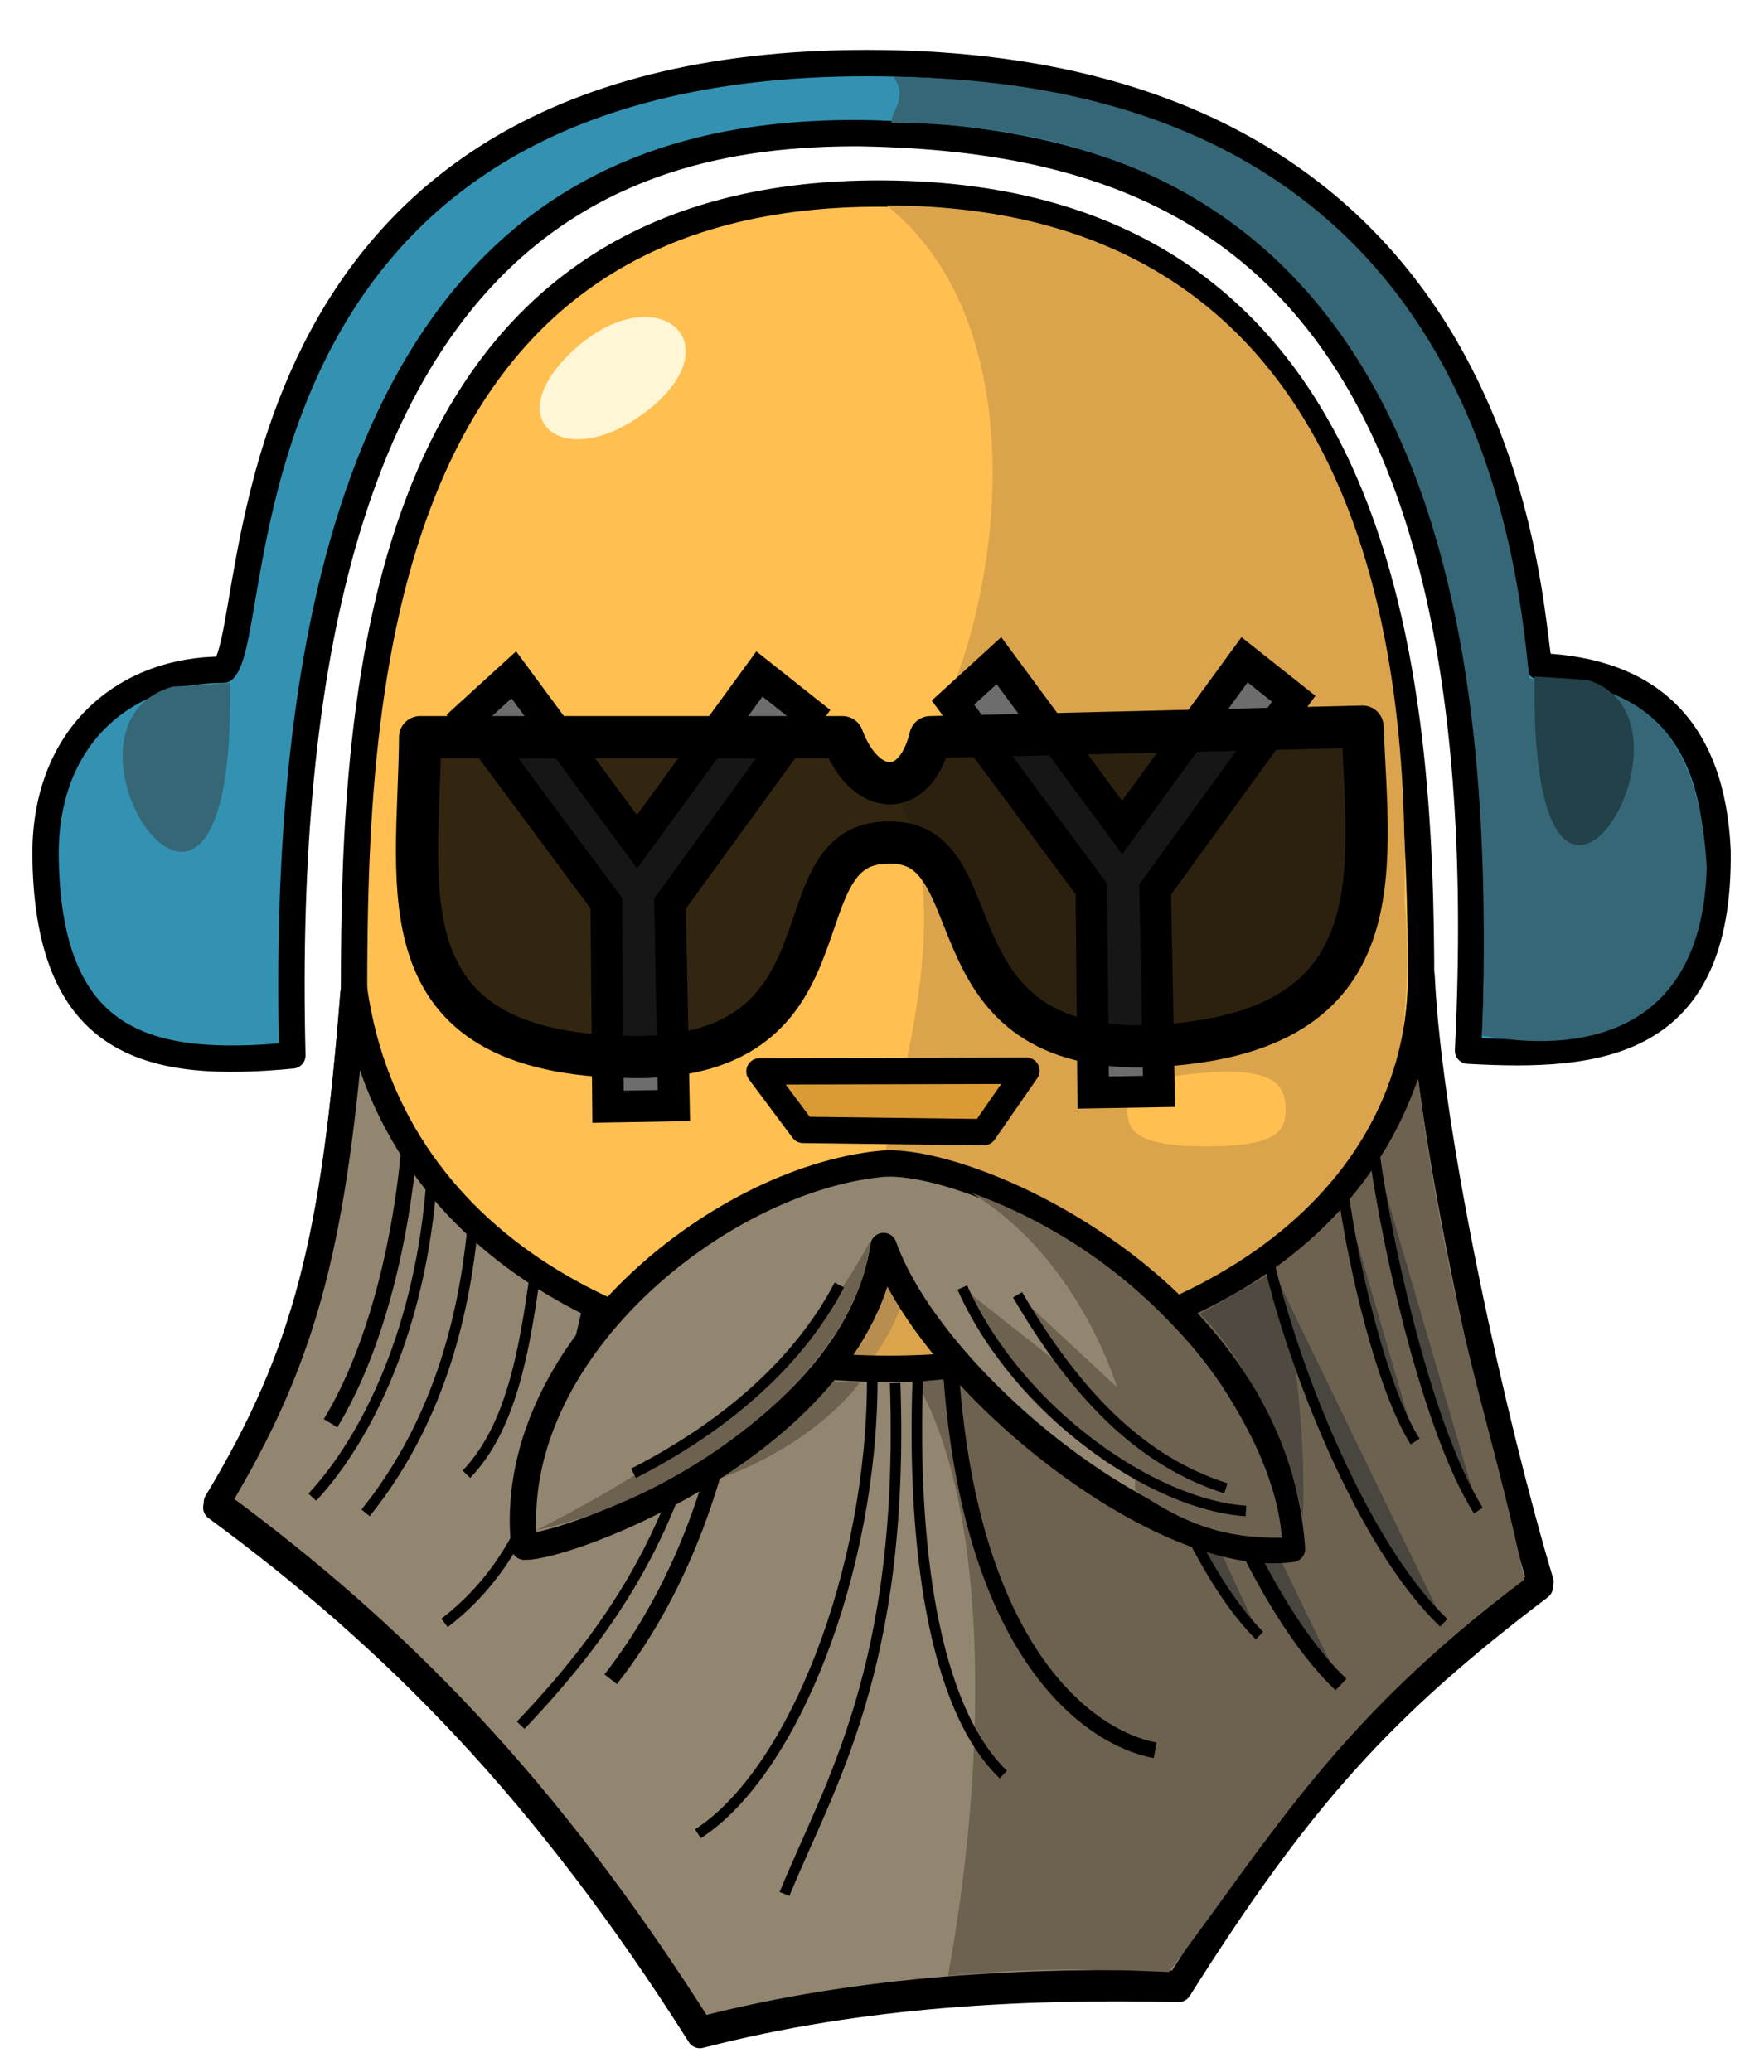 <svg width="334.667" height="393" xmlns="http://www.w3.org/2000/svg" xmlns:se="http://svg-edit.googlecode.com" xmlns:xlink="http://www.w3.org/1999/xlink" xmlns:dc="http://purl.org/dc/elements/1.1/" xmlns:cc="http://creativecommons.org/ns#" xmlns:rdf="http://www.w3.org/1999/02/22-rdf-syntax-ns#" xmlns:inkscape="http://www.inkscape.org/namespaces/inkscape" style="">
                                    <title>my vector image</title>
                                    <!-- Created with Vector Paint - http://www.vectorpaint.yaks.com/ https://chrome.google.com/webstore/detail/hnbpdiengicdefcjecjbnjnoifekhgdo -->
                                    <rect id="backgroundrect" width="100%" height="100%" x="0" y="0" fill="#FFFFFF" stroke="none" style="" class=""/>
                                <g style="" class="currentLayer"><title>Layer 1</title><path fill="#3392b2" fill-opacity="1" stroke="#000000" stroke-opacity="1" style="color: rgb(147, 134, 113);" stroke-width="5" stroke-dasharray="none" stroke-linejoin="round" stroke-linecap="butt" stroke-dashoffset="" fill-rule="nonzero" opacity="1" marker-start="" marker-mid="" marker-end="" id="svg_2" d="M55.464,200.199 C28.763,202.759 9.33,198.695 8.651,163.081 C8.135,139.64 23.791,126.959 42.393,127.038 C50.35,119.296 39.958,11.962 164.474,11.962 C288.99,11.962 289.658,116.973 292.07,126.393 C312.754,127.231 324.819,138.091 325.856,161.361 C326.324,198.458 303.528,200.716 278.522,199.295 C286.044,47.145 221.407,26.285 163.016,25.253 C116.276,25.124 51.537,43.661 55.464,200.199 z" class=""/><path fill="#ffbf51" fill-opacity="1" stroke="#000000" stroke-opacity="1" stroke-width="5" stroke-dasharray="none" stroke-linejoin="round" stroke-linecap="butt" stroke-dashoffset="" fill-rule="nonzero" opacity="1" marker-start="" marker-mid="" marker-end="" d="M67.167,188.167 C67.167,131.813 70.832,36.167 167.568,36.716 C264.304,37.265 269.611,130.702 269.611,187.056 C269.611,243.41 221.88,317.771 165.802,317.771 C109.725,317.771 67.167,244.521 67.167,188.167 z" id="svg_1" class=""/><path fill="#fff6d6" fill-opacity="1" stroke="none" stroke-opacity="1" stroke-width="5" stroke-dasharray="none" stroke-linejoin="round" stroke-linecap="butt" stroke-dashoffset="" fill-rule="nonzero" opacity="1" marker-start="" marker-mid="" marker-end="" d="M113.473,64.96 C133.759,61.452 139.838,79.695 119.65,82.102 C99.462,84.509 93.187,68.468 113.473,64.96 z" class="" transform="rotate(-32.456, 113.473, 73.321)" id="svg_55"/><path fill="#938671" fill-opacity="1" stroke="#000000" stroke-opacity="1" style="color: rgb(147, 134, 113);" stroke-width="5" stroke-dasharray="none" stroke-linejoin="round" stroke-linecap="butt" stroke-dashoffset="" fill-rule="nonzero" opacity="1" marker-start="" marker-mid="" marker-end="" id="svg_3" d="M311.48,255.005 " class=""/><path fill="#938671" fill-opacity="1" stroke="#000000" stroke-opacity="1" style="color: rgb(147, 134, 113);" stroke-width="5" stroke-dasharray="none" stroke-linejoin="round" stroke-linecap="butt" stroke-dashoffset="" fill-rule="nonzero" opacity="1" marker-start="" marker-mid="" marker-end="" id="svg_9" d="M310.931,255.555 " class=""/><path fill="#dba44c" fill-opacity="1" stroke="none" stroke-opacity="1" style="color: rgb(255, 191, 81);" stroke-width="5" stroke-dasharray="none" stroke-linejoin="round" stroke-linecap="butt" stroke-dashoffset="" fill-rule="nonzero" opacity="1" marker-start="" marker-mid="" marker-end="" id="svg_16" d="M168.192,38.977 C200.657,64.71 188.417,129.855 169.412,149.706 C192.31,187.505 138.78,264.271 173.487,272.507 C208.194,280.743 273.193,247.33 266.471,170.883 C266.808,139.259 266.585,39.007 168.192,38.977 z" class=""/><path fill="#b78e50" fill-opacity="1" stroke="none" stroke-opacity="1" style="color: rgb(219, 164, 76);" stroke-width="5" stroke-dasharray="none" stroke-linejoin="round" stroke-linecap="butt" stroke-dashoffset="" fill-rule="nonzero" opacity="1" marker-start="" marker-mid="" marker-end="" id="svg_7" d="M173.29,237.196 L154.412,249.117 L154.827,269.941 C162.349,261.077 171.392,254.751 173.29,237.196 z" class=""/><path fill="#938671" fill-opacity="1" stroke="#000000" stroke-opacity="1" style="color: rgb(147, 134, 113);" stroke-width="5" stroke-dasharray="none" stroke-linejoin="round" stroke-linecap="butt" stroke-dashoffset="" fill-rule="nonzero" opacity="1" marker-start="" marker-mid="" marker-end="" id="svg_10" d="M67.049,188.53 C63.322,235.68 58.218,257.462 41.036,285.956 C74.935,310.863 103.468,339.73 132.794,386.024 C163.731,377.995 195.336,376.632 223.607,377.269 C246.671,340.732 262.403,323.528 292.134,300.991 C283.409,271.882 270.986,216.504 269.594,186.062 C268.111,279.979 81.469,289.903 67.049,188.53 z" class=""/><path fill="#938671" fill-opacity="1" stroke="#000000" stroke-opacity="1" style="color: rgb(147, 134, 113);" stroke-width="5" stroke-dasharray="none" stroke-linejoin="round" stroke-linecap="butt" stroke-dashoffset="" fill-rule="nonzero" opacity="1" marker-start="" marker-mid="" marker-end="" d="M67.161,187.577 C63.434,234.727 58.33,256.509 41.148,285.003 C75.047,309.91 103.58,338.777 132.906,385.071 C163.843,377.042 195.448,375.679 223.719,376.316 C246.783,339.779 262.515,322.575 292.246,300.038 C283.521,270.929 271.098,215.551 269.706,185.109 C268.223,279.026 81.581,288.95 67.161,187.577 z" class="" id="svg_43"/><path fill="#938671" fill-opacity="1" stroke="#000000" stroke-opacity="1" stroke-width="2" stroke-dasharray="none" stroke-linejoin="round" stroke-linecap="butt" stroke-dashoffset="" fill-rule="nonzero" opacity="1" marker-start="" marker-mid="" marker-end="" d="M89.65,232.983 C87.66,253.423 81.493,271.884 69.357,286.975 " class="" id="svg_44"/><path fill="#938671" fill-opacity="1" stroke="#000000" stroke-opacity="1" stroke-width="2" stroke-dasharray="none" stroke-linejoin="round" stroke-linecap="butt" stroke-dashoffset="" fill-rule="nonzero" opacity="1" marker-start="" marker-mid="" marker-end="" d="M169.826,262.358 C171.697,316.427 157.109,338.922 148.842,359.267" class="" id="svg_45"/><path fill="#6d6250" fill-opacity="1" stroke="none" stroke-opacity="1" style="color: rgb(255, 191, 81);" stroke-width="5" stroke-dasharray="none" stroke-linejoin="round" stroke-linecap="butt" stroke-dashoffset="" fill-rule="nonzero" opacity="1" marker-start="" marker-mid="" marker-end="" id="svg_5" d="M173.849,262.101 C188.396,287.517 186.865,336.854 179.844,374.819 C196.662,373.099 210.048,373.536 221.768,374.07 C241.597,347.788 253.681,326.31 289.196,299.636 C282.656,268.202 275.527,252.953 268.987,204.744 C257.153,238.506 223.601,258.08 173.849,262.101 z" class=""/><path fill="#938671" fill-opacity="1" stroke="#000000" stroke-opacity="1" style="color: rgb(147, 134, 113);" stroke-width="5" stroke-dasharray="none" stroke-linejoin="round" stroke-linecap="butt" stroke-dashoffset="" fill-rule="nonzero" opacity="1" marker-start="" marker-mid="" marker-end="" id="svg_12" d="M310.381,263.797 " class=""/><path fill="#938671" fill-opacity="1" stroke="#000000" stroke-opacity="1" style="color: rgb(147, 134, 113);" stroke-width="5" stroke-dasharray="none" stroke-linejoin="round" stroke-linecap="butt" stroke-dashoffset="" fill-rule="nonzero" opacity="1" marker-start="" marker-mid="" marker-end="" id="svg_25" d="M373.922,289.018 " class=""/><path fill="#6d6d6d" fill-opacity="1" stroke="#000000" stroke-opacity="1" style="color: rgb(147, 134, 113);" stroke-width="6" stroke-dasharray="none" stroke-linejoin="miter" stroke-linecap="butt" stroke-dashoffset="" fill-rule="nonzero" opacity="1" marker-start="" marker-mid="" marker-end="" id="svg_27" d="M115.359,209.928 L127.855,209.713 L127.114,171.409 L153.404,135.239 L144.077,127.845 L120.848,159.646 L97.476,128.009 L88.75,135.97 L115.025,171.321 L115.359,209.928 z" class=""/><path fill="#ffbf51" fill-opacity="1" stroke="none" stroke-opacity="1" stroke-width="5" stroke-dasharray="none" stroke-linejoin="round" stroke-linecap="butt" stroke-dashoffset="" fill-rule="nonzero" opacity="1" marker-start="" marker-mid="" marker-end="" d="M213.909,210.455 C213.909,206.587 215.167,204.545 228.909,203.455 C242.651,202.364 243.909,206.587 243.909,210.455 C243.909,214.322 242.651,217.455 228.909,217.455 C215.167,217.455 213.909,214.322 213.909,210.455 z" id="svg_37" class=""/><path fill="#6d6d6d" fill-opacity="1" stroke="#000000" stroke-opacity="1" style="color: rgb(147, 134, 113);" stroke-width="6" stroke-dasharray="none" stroke-linejoin="miter" stroke-linecap="butt" stroke-dashoffset="" fill-rule="nonzero" opacity="1" marker-start="" marker-mid="" marker-end="" d="M207.401,207.24 L219.897,207.025 L219.156,168.721 L245.446,132.551 L236.119,125.157 L212.89,156.958 L189.518,125.321 L180.792,133.282 L207.067,168.633 L207.401,207.24 z" class="" id="svg_11"/><path fill="" fill-opacity="1" stroke="none" stroke-opacity="1" style="color: rgb(147, 134, 113);" stroke-width="1" stroke-dasharray="none" stroke-linejoin="miter" stroke-linecap="butt" stroke-dashoffset="" fill-rule="nonzero" opacity="1" marker-start="" marker-mid="" marker-end="" id="svg_29" d="M361.33,238.648 " class=""/><path fill="#db9b34" fill-opacity="1" stroke="#000000" style="color: rgb(147, 134, 113);" stroke-width="5" stroke-dasharray="none" stroke-linejoin="round" stroke-linecap="butt" stroke-dashoffset="" fill-rule="nonzero" opacity="1" marker-start="" marker-mid="" marker-end="" id="svg_4" d="M144.085,203.232 L194.734,203.102 L186.648,214.758 L152.366,214.328 L144.085,203.232 z" class="" stroke-opacity="1"/><path fill="#ffbf51" fill-opacity="1" stroke="#000000" stroke-opacity="1" style="color: rgb(147, 134, 113);" stroke-width="5" stroke-dasharray="none" stroke-linejoin="round" stroke-linecap="butt" stroke-dashoffset="" fill-rule="nonzero" opacity="1" marker-start="" marker-mid="" marker-end="" id="svg_6" d="M412.99,267.919 " class=""/><path fill="#000000" fill-opacity="0.8" stroke="#000000" stroke-opacity="1" style="color: rgb(147, 134, 113);" stroke-width="8" stroke-dasharray="none" stroke-linejoin="round" stroke-linecap="butt" stroke-dashoffset="" fill-rule="nonzero" opacity="1" marker-start="" marker-mid="" marker-end="" id="svg_8" d="M79.7,139.833 L159.833,139.833 C164.056,151.167 173.611,151.833 176.5,139.833 L258.5,137.833 C259.611,165.833 265.389,197.167 216.5,198.5 C175.389,198.5 188.944,159.167 168.5,159.833 C147.389,159.833 162.944,199.167 122.5,200.5 C71.345,201.167 79.522,168.5 79.7,139.833 z" class=""/><path fill="#ffbf51" fill-opacity="1" stroke="#000000" stroke-opacity="1" style="color: rgb(147, 134, 113);" stroke-width="5" stroke-dasharray="none" stroke-linejoin="round" stroke-linecap="butt" stroke-dashoffset="" fill-rule="nonzero" opacity="1" marker-start="" marker-mid="" marker-end="" id="svg_15" d="M473.033,221.833 " class=""/><path fill="#6d6250" fill-opacity="1" stroke="none" stroke-opacity="1" style="color: rgb(255, 191, 81);" stroke-width="5" stroke-dasharray="none" stroke-linejoin="round" stroke-linecap="butt" stroke-dashoffset="" fill-rule="nonzero" opacity="1" marker-start="" marker-mid="" marker-end="" id="svg_13" d="M235.688,263.053 "/><path fill="#6d6250" fill-opacity="1" stroke="none" stroke-opacity="1" style="color: rgb(255, 191, 81);" stroke-width="5" stroke-dasharray="none" stroke-linejoin="round" stroke-linecap="butt" stroke-dashoffset="" fill-rule="nonzero" opacity="1" marker-start="" marker-mid="" marker-end="" id="svg_18" d="M191.427,155.447 "/><path fill="#6d6250" fill-opacity="1" stroke="none" stroke-opacity="1" style="color: rgb(183, 142, 80);" stroke-width="5" stroke-dasharray="none" stroke-linejoin="round" stroke-linecap="butt" stroke-dashoffset="" fill-rule="nonzero" opacity="1" marker-start="" marker-mid="" marker-end="" id="svg_20" d="M144.851,244.595 "/><path fill="#4f4940" fill-opacity="1" stroke="none" stroke-opacity="1" style="color: rgb(79, 73, 64);" stroke-width="5" stroke-dasharray="none" stroke-linejoin="round" stroke-linecap="butt" stroke-dashoffset="" fill-rule="nonzero" opacity="1" marker-start="" marker-mid="" marker-end="" id="svg_14" d="M227.672,249.247 L241.538,241.319 C245.47,249.524 247.863,273.627 247.179,287.986 C244.779,273.791 234.944,256.006 227.672,249.247 z" class=""/><path fill="#4f4940" fill-opacity="1" stroke="none" stroke-opacity="1" style="color: rgb(79, 73, 64);" stroke-width="5" stroke-dasharray="none" stroke-linejoin="round" stroke-linecap="butt" stroke-dashoffset="" fill-rule="nonzero" opacity="1" marker-start="" marker-mid="" marker-end="" id="svg_19" d="M238.185,255.877 "/><path fill="#6d6250" fill-opacity="1" stroke="none" stroke-opacity="1" style="color: rgb(79, 73, 64);" stroke-width="5" stroke-dasharray="none" stroke-linejoin="round" stroke-linecap="butt" stroke-dashoffset="" fill-rule="nonzero" opacity="1" marker-start="" marker-mid="" marker-end="" id="svg_28" d="M155.877,267.159 "/><path fill="#6d6250" fill-opacity="1" stroke="none" stroke-opacity="1" style="color: rgb(79, 73, 64);" stroke-width="5" stroke-dasharray="none" stroke-linejoin="round" stroke-linecap="butt" stroke-dashoffset="" fill-rule="nonzero" opacity="1" marker-start="" marker-mid="" marker-end="" id="svg_22" d="M163.056,262.324 C163.056,262.324 154.082,275.401 131.795,282.088 C147.928,271.555 150.236,269.503 156.154,261.831 L163.056,262.324 z" class=""/><path fill="#49463f" fill-opacity="1" stroke="#000000" stroke-opacity="1" stroke-width="2" stroke-dasharray="none" stroke-linejoin="round" stroke-linecap="butt" stroke-dashoffset="" fill-rule="nonzero" opacity="1" marker-start="" marker-mid="" marker-end="" d="M211.643,251.085 C215.466,268.427 226.244,297.575 238.95,310.248 " class="" id="svg_41"/><path fill="#49463f" fill-opacity="1" stroke="#000000" stroke-opacity="1" stroke-width="3" stroke-dasharray="none" stroke-linejoin="round" stroke-linecap="butt" stroke-dashoffset="" fill-rule="nonzero" opacity="1" marker-start="" marker-mid="" marker-end="" d="M221.213,250.987 C225.86,271.079 238.963,304.85 254.41,319.533 " class="" id="svg_49"/><path fill="#49463f" fill-opacity="1" stroke="#000000" stroke-opacity="1" stroke-width="2" stroke-dasharray="none" stroke-linejoin="round" stroke-linecap="butt" stroke-dashoffset="" fill-rule="nonzero" opacity="1" marker-start="" marker-mid="" marker-end="" d="M240.725,239.28 C245.372,259.372 258.475,293.143 273.922,307.826 " class="" id="svg_50"/><path fill="#938671" fill-opacity="1" stroke="#000000" stroke-opacity="1" stroke-width="3" stroke-dasharray="none" stroke-linejoin="round" stroke-linecap="butt" stroke-dashoffset="" fill-rule="nonzero" opacity="1" marker-start="" marker-mid="" marker-end="" d="M139.97,259.304 C136.551,278.791 130.186,300.161 115.868,318.534 " class="" id="svg_42"/><path fill="#938671" fill-opacity="1" stroke="#000000" stroke-opacity="1" stroke-width="2" stroke-dasharray="none" stroke-linejoin="round" stroke-linecap="butt" stroke-dashoffset="" fill-rule="nonzero" opacity="1" marker-start="" marker-mid="" marker-end="" d="M134.516,257.486 C130.006,290.064 114.186,311.07 98.777,327.261" class="" id="svg_38"/><path fill="#938671" fill-opacity="1" stroke="#000000" stroke-opacity="1" stroke-width="2" stroke-dasharray="none" stroke-linejoin="round" stroke-linecap="butt" stroke-dashoffset="" fill-rule="nonzero" opacity="1" marker-start="" marker-mid="" marker-end="" d="M111.217,249.292 C104.697,277.267 100.666,295.249 84.338,307.853" class="" id="svg_32"/><g class="" id="svg_17"><path fill="#938671" fill-opacity="1" stroke="#000000" stroke-opacity="1" style="color: rgb(147, 134, 113);" stroke-width="5" stroke-dasharray="none" stroke-linejoin="round" stroke-linecap="butt" stroke-dashoffset="" fill-rule="nonzero" opacity="1" marker-start="" marker-mid="" marker-end="" d="M166.884,220.797 C183.535,218.868 241.839,244.822 245.115,293.816 C220.437,297.224 176.847,262.172 167.625,236.353 C162.192,273.143 107.872,293.636 99.477,293.389 C95.527,256.846 136.021,224.006 166.884,220.797 z" class="" id="svg_26"/><path fill="#6d6250" fill-opacity="1" stroke="none" stroke-opacity="1" style="color: rgb(183, 142, 80);" stroke-width="5" stroke-dasharray="none" stroke-linejoin="round" stroke-linecap="butt" stroke-dashoffset="" fill-rule="nonzero" opacity="1" marker-start="" marker-mid="" marker-end="" id="svg_24" d="M165.108,235.364 C162.807,259.302 130.762,284.01 101.795,290.256 C118.33,281.791 127.942,275.378 139.092,266.4 C151.867,256.311 160.026,244.94 165.108,235.364 z" class=""/><path fill="#6d6250" fill-opacity="1" stroke="none" stroke-opacity="1" style="color: rgb(183, 142, 80);" stroke-width="5" stroke-dasharray="none" stroke-linejoin="round" stroke-linecap="butt" stroke-dashoffset="" fill-rule="nonzero" opacity="1" marker-start="" marker-mid="" marker-end="" d="M228.474,235.666 C205.763,269.281 168.675,280.268 150.626,276.859 C153.234,265.951 157.833,259.401 166.221,252.043 C180.408,256.321 210.509,253.373 228.474,235.666 z" class="" id="svg_30" transform="rotate(-104.108, 202.684, 248.195)"/></g><path fill="#938671" fill-opacity="1" stroke="#000000" stroke-opacity="1" stroke-width="2" stroke-dasharray="none" stroke-linejoin="round" stroke-linecap="butt" stroke-dashoffset="" fill-rule="nonzero" opacity="1" marker-start="" marker-mid="" marker-end="" d="M81.891,223.796 C79.936,251.576 69.844,272.592 59.252,284.002 " id="svg_21" class=""/><path fill="#938671" fill-opacity="1" stroke="#000000" stroke-opacity="1" stroke-width="2" stroke-dasharray="none" stroke-linejoin="round" stroke-linecap="butt" stroke-dashoffset="" fill-rule="nonzero" opacity="1" marker-start="" marker-mid="" marker-end="" d="M101.362,242.791 C99.423,256.366 96.928,270.913 88.479,279.652" class="" id="svg_46"/><path fill="#49463f" fill-opacity="1" stroke="#000000" stroke-opacity="1" stroke-width="2" stroke-dasharray="none" stroke-linejoin="round" stroke-linecap="butt" stroke-dashoffset="" fill-rule="nonzero" opacity="1" marker-start="" marker-mid="" marker-end="" d="M260.735,218.721 C263.498,238.6 271.291,272.013 280.479,286.54 " class="" id="svg_47"/><path fill="#49463f" fill-opacity="1" stroke="#000000" stroke-opacity="1" stroke-width="2" stroke-dasharray="none" stroke-linejoin="round" stroke-linecap="butt" stroke-dashoffset="" fill-rule="nonzero" opacity="1" marker-start="" marker-mid="" marker-end="" d="M254.917,226.721 C256.815,240.418 262.168,263.44 268.478,273.449 " class="" id="svg_39"/><path fill="none" stroke="#000000" stroke-opacity="1" stroke-width="3" stroke-dasharray="none" stroke-linejoin="round" stroke-linecap="butt" stroke-dashoffset="" fill-rule="nonzero" opacity="1" marker-start="" marker-mid="" marker-end="" d="M209.646,264.705 C218.313,275.094 224.348,301.751 194.668,343.997" class="" id="svg_48" transform="rotate(140.673, 202.377, 300.066)"/><path fill="#938671" fill-opacity="1" stroke="#000000" stroke-opacity="1" stroke-width="2" stroke-dasharray="none" stroke-linejoin="round" stroke-linecap="butt" stroke-dashoffset="" fill-rule="nonzero" opacity="1" marker-start="" marker-mid="" marker-end="" d="M165.487,261.743 C165.478,297.803 150.603,336.123 132.405,347.84" class="" id="svg_31"/><path fill="#938671" fill-opacity="1" stroke="#000000" stroke-opacity="1" stroke-width="3" stroke-dasharray="none" stroke-linejoin="round" stroke-linecap="butt" stroke-dashoffset="" fill-rule="nonzero" opacity="1" marker-start="" marker-mid="" marker-end="" d="M77.598,218.081 C76.265,233.232 72.032,254.6 62.716,269.965 " id="svg_34" class=""/><path fill="none" stroke="#000000" stroke-opacity="1" stroke-width="2" stroke-dasharray="none" stroke-linejoin="round" stroke-linecap="butt" stroke-dashoffset="" fill-rule="nonzero" opacity="1" marker-start="" marker-mid="" marker-end="" d="M174.126,261.709 C173.021,292.308 176.844,323.647 190.358,336.618 " id="svg_33" class=""/><path fill="#356777" fill-opacity="1" stroke="none" style="color: rgb(53, 103, 119);" stroke-width="5" stroke-dasharray="none" stroke-linejoin="round" stroke-linecap="butt" stroke-dashoffset="" fill-rule="nonzero" opacity="1" marker-start="" marker-mid="" marker-end="" id="svg_23" d="M169.555,14.575 C172.23,18.767 169.287,20.466 169.119,23.272 C281.772,24.211 282.715,139.911 281.247,196.437 C298.762,199.649 322.928,197.157 323.807,164.518 C321.947,131.843 304.914,130.196 290.14,128.706 C287.573,102.809 278.405,15.835 169.555,14.575 z" class=""/><path fill="#356777" fill-opacity="1" stroke="#000000" stroke-opacity="1" style="color: rgb(53, 103, 119);" stroke-width="5" stroke-dasharray="none" stroke-linejoin="round" stroke-linecap="butt" stroke-dashoffset="" fill-rule="nonzero" opacity="1" marker-start="" marker-mid="" marker-end="" id="svg_36" d="M269.285,138.41 "/><path fill="none" stroke="#000000" stroke-opacity="1" stroke-width="2" stroke-dasharray="none" stroke-linejoin="miter" stroke-linecap="butt" stroke-dashoffset="" fill-rule="nonzero" opacity="1" marker-start="" marker-mid="" marker-end="" d="M159.238,243.752 C150.826,259.784 135.746,271.53 120.19,279.467" id="svg_52" class=""/><path fill="#6d6250" stroke="#000000" stroke-opacity="1" stroke-width="2" stroke-dasharray="none" stroke-linejoin="miter" stroke-linecap="butt" stroke-dashoffset="" fill-rule="nonzero" opacity="1" marker-start="" marker-mid="" marker-end="" d="M182.572,244.229 C193.048,267.721 218.762,285.499 236.381,286.61" id="svg_54" class="" fill-opacity="1"/><path fill="#6d6250" stroke="#000000" stroke-opacity="1" stroke-width="2" stroke-dasharray="none" stroke-linejoin="miter" stroke-linecap="butt" stroke-dashoffset="" fill-rule="nonzero" opacity="1" marker-start="" marker-mid="" marker-end="" d="M193.053,245.603 C206.446,268.581 219.545,278.103 232.572,282.323" id="svg_56" class="" fill-opacity="1"/><path fill="#356777" fill-opacity="1" stroke="none" stroke-opacity="1" style="color: rgb(109, 98, 80);" stroke-width="5" stroke-dasharray="none" stroke-linejoin="round" stroke-linecap="butt" stroke-dashoffset="" fill-rule="nonzero" opacity="1" marker-start="" marker-mid="" marker-end="" id="svg_35" d="M43.631,129.595 L32.815,130.233 C5.787,137.842 44.82,197.169 43.631,129.595 z" class=""/><path fill="#224149" fill-opacity="1" stroke="none" stroke-opacity="1" style="color: rgb(109, 98, 80);" stroke-width="5" stroke-dasharray="none" stroke-linejoin="round" stroke-linecap="butt" stroke-dashoffset="" fill-rule="nonzero" opacity="1" marker-start="" marker-mid="" marker-end="" d="M291.156,128.33 L301.146,128.967 C326.112,136.576 290.057,195.903 291.156,128.33 z" class="" id="svg_40"/></g><defs><filter id="f047" inkscape:label="Neon" inkscape:menu="Bevels" inkscape:menu-tooltip="Neon light effect" x="-0.25" y="-0.25" width="1.5" height="1.5" color-interpolation-filters="sRGB">
            <feGaussianBlur stdDeviation="1" result="result1"/>
            <feComposite in="result1" in2="result1" result="result4" operator="in"/>
            <feGaussianBlur stdDeviation="7" result="result6" in="result4"/>
            <feComposite operator="over" in="result6" in2="result4" result="result8"/>
            <feComposite operator="in" result="fbSourceGraphic" in="result6" in2="result8"/>
            <feSpecularLighting specularExponent="45" specularConstant="2" surfaceScale="2.5" lighting-color="#fff" result="result1" in="fbSourceGraphic">
                <fePointLight z="20000" y="-10000" x="-5000"/>
            </feSpecularLighting>
            <feComposite operator="in" result="result2" in="result1" in2="fbSourceGraphic"/>
            <feComposite k3="1.5" k2="1.2" operator="arithmetic" result="result4" in="fbSourceGraphic" in2="result2"/>
            <feComposite operator="over" in="result9" in2="result4" result="result9"/>
            <feBlend mode="screen" in2="result9"/>
        </filter></defs></svg>